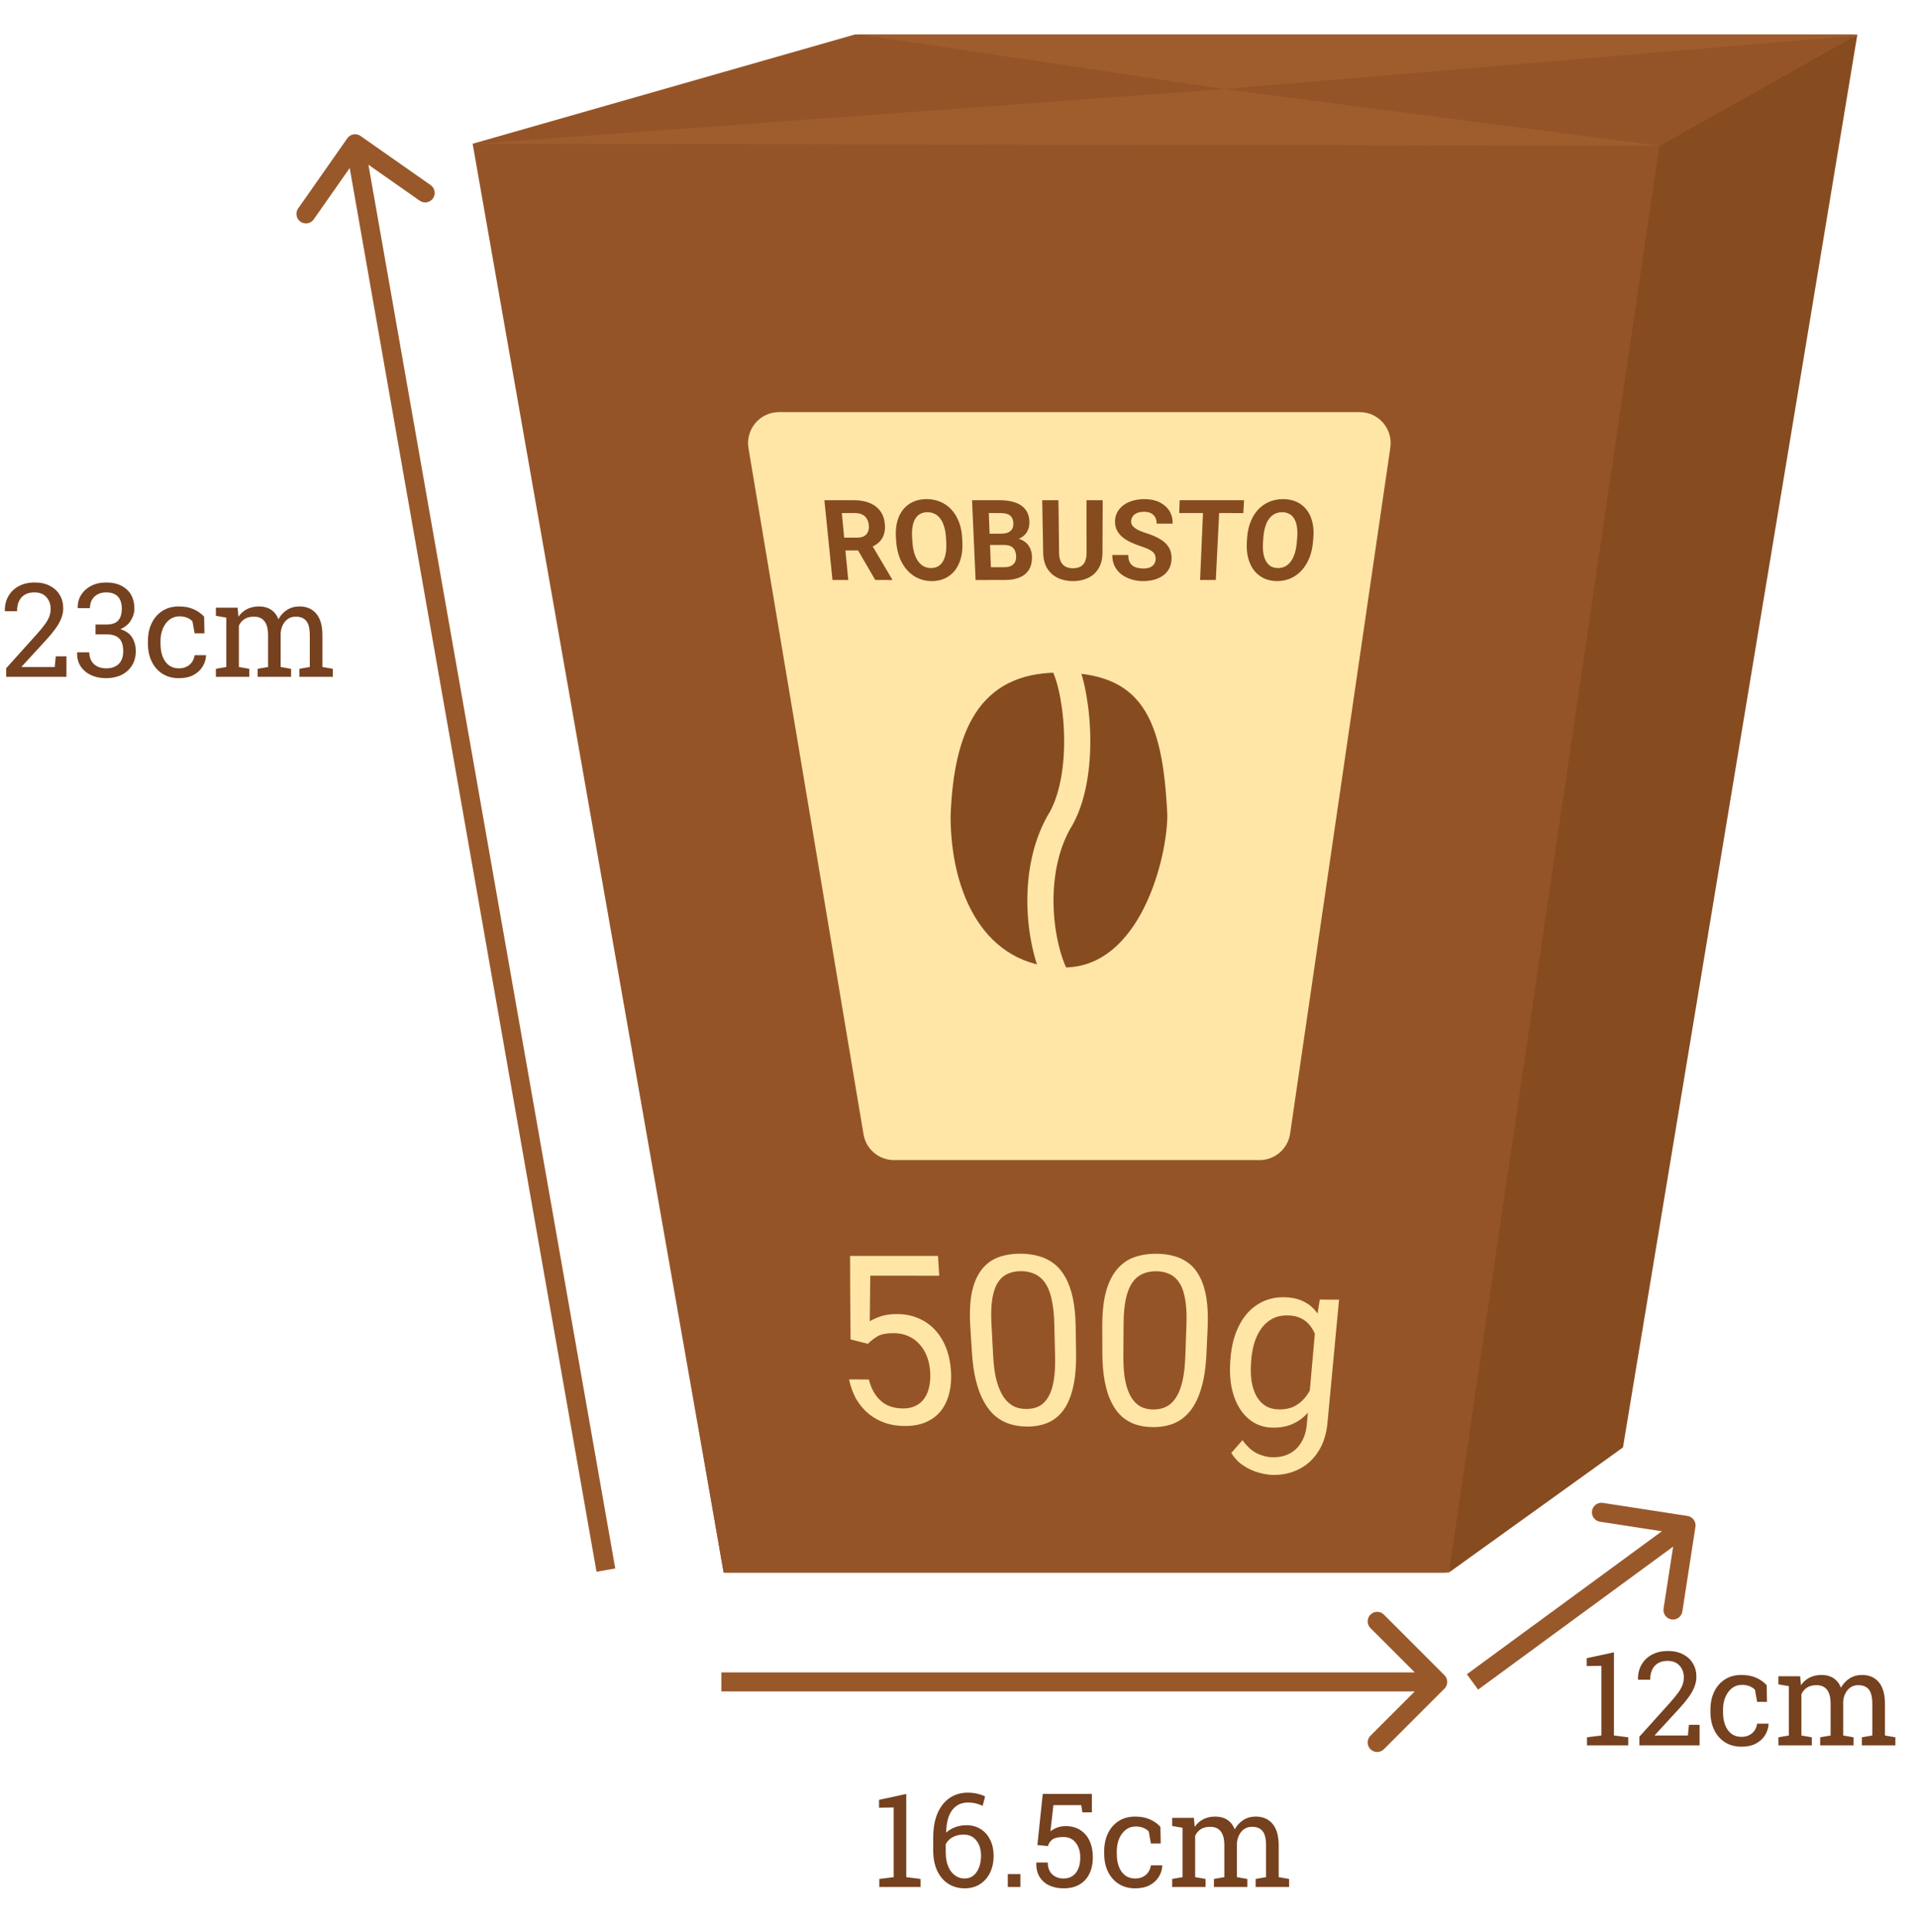 <svg width="806" height="812" viewBox="0 0 806 812" fill="none" xmlns="http://www.w3.org/2000/svg">
<path d="M359.5 14.48H779.196L680.64 608.43L607.46 661.04H304.27L198.72 60.43L359.5 14.48Z" fill="#955427"/>
<path d="M667.247 733.665V730.281L673.29 729.53V700.23L667.14 700.338V697.034L678.58 694.564V729.53L684.596 730.281V733.665H667.247ZM689.269 733.665V730.04L702.079 715.806C703.6 714.106 704.791 712.655 705.65 711.456C706.51 710.238 707.11 709.137 707.45 708.153C707.79 707.168 707.96 706.147 707.96 705.091C707.96 703.14 707.369 701.501 706.188 700.177C705.006 698.834 703.314 698.162 701.112 698.162C698.82 698.162 697.03 698.852 695.741 700.23C694.47 701.609 693.834 703.56 693.834 706.085H688.758L688.705 705.924C688.651 703.668 689.125 701.645 690.128 699.854C691.131 698.046 692.581 696.623 694.479 695.584C696.394 694.528 698.668 694 701.3 694C703.771 694 705.892 694.474 707.665 695.423C709.455 696.354 710.833 697.634 711.8 699.263C712.767 700.893 713.25 702.764 713.25 704.876C713.25 706.309 712.964 707.732 712.391 709.146C711.836 710.561 711.013 712.011 709.92 713.497C708.846 714.983 707.548 716.549 706.026 718.197L695.741 729.395L695.794 729.53H709.679L710.108 725.045H714.593V733.665H689.269ZM732.184 734.229C729.552 734.229 727.26 733.621 725.309 732.403C723.357 731.168 721.844 729.458 720.77 727.274C719.696 725.089 719.159 722.565 719.159 719.7V718.573C719.159 715.815 719.678 713.345 720.716 711.16C721.755 708.976 723.25 707.248 725.201 705.977C727.153 704.706 729.48 704.071 732.184 704.071C734.529 704.071 736.579 704.455 738.333 705.225C740.106 705.995 741.592 707.052 742.792 708.394L742.926 715.377H738.79L737.877 710.301C737.268 709.674 736.507 709.173 735.594 708.797C734.681 708.421 733.607 708.233 732.372 708.233C730.796 708.233 729.409 708.699 728.209 709.63C727.027 710.561 726.105 711.805 725.443 713.363C724.78 714.92 724.449 716.657 724.449 718.573V719.7C724.449 721.813 724.754 723.648 725.362 725.206C725.989 726.763 726.875 727.972 728.021 728.831C729.185 729.673 730.563 730.094 732.157 730.094C733.947 730.094 735.433 729.601 736.615 728.616C737.796 727.632 738.521 726.28 738.79 724.561H743.543L743.597 724.722C743.508 726.387 743.015 727.945 742.12 729.395C741.225 730.845 739.945 732.018 738.28 732.913C736.633 733.791 734.601 734.229 732.184 734.229ZM747.733 733.665V730.281L752.11 729.53V708.77L747.733 708.018V704.608H756.864L757.213 708.394C758.144 707.016 759.343 705.95 760.812 705.198C762.28 704.447 763.98 704.071 765.914 704.071C767.848 704.071 769.504 704.518 770.882 705.413C772.279 706.309 773.326 707.651 774.024 709.442C774.938 707.795 776.146 706.488 777.65 705.521C779.154 704.554 780.908 704.071 782.914 704.071C785.886 704.071 788.231 705.091 789.95 707.132C791.668 709.155 792.528 712.208 792.528 716.29V729.53L796.905 730.281V733.665H782.833V730.281L787.21 729.53V716.236C787.21 713.372 786.718 711.348 785.733 710.167C784.749 708.967 783.29 708.367 781.356 708.367C779.512 708.367 778.026 709.021 776.898 710.328C775.788 711.617 775.143 713.246 774.964 715.216V729.53L779.342 730.281V733.665H765.296V730.281L769.674 729.53V716.236C769.674 713.515 769.164 711.527 768.143 710.274C767.14 709.003 765.681 708.367 763.766 708.367C762.154 708.367 760.829 708.699 759.791 709.361C758.753 710.024 757.956 710.955 757.401 712.154V729.53L761.778 730.281V733.665H747.733Z" fill="#76411F"/>
<path d="M369.701 793.204V789.82L375.743 789.068V759.769L369.593 759.876V756.573L381.034 754.102V789.068L387.049 789.82V793.204H369.701ZM405.606 793.768C403.064 793.768 400.79 793.15 398.785 791.915C396.798 790.661 395.231 788.844 394.085 786.463C392.94 784.082 392.367 781.199 392.367 777.815V772.552C392.367 768.416 392.984 764.943 394.22 762.132C395.473 759.303 397.192 757.164 399.376 755.713C401.578 754.263 404.103 753.538 406.949 753.538C408.274 753.538 409.59 753.69 410.897 753.995C412.222 754.299 413.314 754.684 414.173 755.149L413.153 759.097C412.311 758.685 411.389 758.354 410.387 758.104C409.384 757.835 408.238 757.701 406.949 757.701C404.21 757.701 402.026 758.739 400.396 760.816C398.785 762.875 397.926 765.99 397.818 770.162L397.926 770.269C398.928 769.338 400.155 768.604 401.605 768.067C403.055 767.512 404.622 767.234 406.305 767.234C408.632 767.234 410.655 767.789 412.374 768.899C414.093 769.992 415.418 771.504 416.349 773.438C417.298 775.372 417.772 777.574 417.772 780.044C417.772 782.748 417.271 785.129 416.268 787.188C415.265 789.247 413.851 790.858 412.025 792.022C410.199 793.186 408.059 793.768 405.606 793.768ZM405.606 789.632C407.057 789.632 408.292 789.211 409.312 788.37C410.333 787.528 411.112 786.382 411.649 784.932C412.204 783.482 412.481 781.853 412.481 780.044C412.481 777.466 411.828 775.345 410.521 773.68C409.232 772.015 407.442 771.182 405.15 771.182C403.95 771.182 402.858 771.352 401.874 771.692C400.907 772.015 400.065 772.48 399.349 773.089C398.651 773.68 398.078 774.378 397.63 775.184V778.326C397.63 781.96 398.382 784.753 399.886 786.705C401.408 788.656 403.315 789.632 405.606 789.632ZM423.734 793.204V787.779H429.024V793.204H423.734ZM447.125 793.768C444.923 793.768 442.944 793.365 441.19 792.559C439.453 791.753 438.093 790.563 437.108 788.987C436.123 787.394 435.658 785.424 435.711 783.079L435.765 782.918H440.545C440.545 785.031 441.154 786.678 442.372 787.859C443.607 789.041 445.191 789.632 447.125 789.632C449.363 789.632 451.1 788.844 452.335 787.269C453.57 785.693 454.188 783.536 454.188 780.796C454.188 778.272 453.561 776.213 452.308 774.62C451.073 773.008 449.354 772.203 447.152 772.203C445.075 772.203 443.562 772.516 442.613 773.143C441.682 773.769 441.002 774.727 440.572 776.016L436.168 775.56L438.424 754.102H459.076V761.836H455.101L454.591 758.802H442.909L441.646 769.786C442.184 769.374 442.765 769.016 443.392 768.711C444.019 768.389 444.699 768.13 445.433 767.933C446.185 767.736 447 767.628 447.877 767.61C450.276 767.592 452.344 768.121 454.081 769.195C455.817 770.251 457.151 771.773 458.082 773.76C459.013 775.73 459.479 778.057 459.479 780.743C459.479 783.357 459.004 785.639 458.055 787.591C457.124 789.542 455.737 791.064 453.893 792.156C452.066 793.23 449.811 793.768 447.125 793.768ZM477.284 793.768C474.652 793.768 472.36 793.159 470.409 791.941C468.457 790.706 466.944 788.996 465.87 786.812C464.796 784.628 464.259 782.103 464.259 779.239V778.111C464.259 775.354 464.778 772.883 465.816 770.699C466.855 768.514 468.35 766.787 470.301 765.516C472.253 764.244 474.58 763.609 477.284 763.609C479.629 763.609 481.679 763.994 483.434 764.764C485.206 765.534 486.692 766.59 487.892 767.933L488.026 774.915H483.89L482.977 769.839C482.368 769.213 481.607 768.711 480.694 768.335C479.781 767.959 478.707 767.771 477.472 767.771C475.896 767.771 474.509 768.237 473.309 769.168C472.127 770.099 471.205 771.343 470.543 772.901C469.881 774.458 469.549 776.195 469.549 778.111V779.239C469.549 781.351 469.854 783.187 470.462 784.744C471.089 786.302 471.975 787.51 473.121 788.37C474.285 789.211 475.663 789.632 477.257 789.632C479.047 789.632 480.533 789.139 481.715 788.155C482.896 787.17 483.622 785.818 483.89 784.1H488.644L488.697 784.261C488.608 785.926 488.115 787.483 487.22 788.934C486.325 790.384 485.045 791.556 483.38 792.452C481.733 793.329 479.701 793.768 477.284 793.768ZM492.833 793.204V789.82L497.21 789.068V768.309L492.833 767.557V764.146H501.964L502.313 767.933C503.244 766.554 504.444 765.489 505.912 764.737C507.38 763.985 509.081 763.609 511.014 763.609C512.948 763.609 514.604 764.056 515.982 764.952C517.379 765.847 518.426 767.19 519.125 768.98C520.038 767.333 521.246 766.026 522.75 765.059C524.254 764.092 526.008 763.609 528.014 763.609C530.986 763.609 533.331 764.629 535.05 766.67C536.769 768.694 537.628 771.746 537.628 775.828V789.068L542.005 789.82V793.204H527.933V789.82L532.311 789.068V775.774C532.311 772.91 531.818 770.887 530.833 769.705C529.849 768.506 528.39 767.906 526.456 767.906C524.612 767.906 523.126 768.559 521.998 769.866C520.888 771.155 520.243 772.785 520.064 774.754V789.068L524.442 789.82V793.204H510.396V789.82L514.774 789.068V775.774C514.774 773.053 514.264 771.066 513.243 769.812C512.241 768.541 510.781 767.906 508.866 767.906C507.254 767.906 505.93 768.237 504.891 768.899C503.853 769.562 503.056 770.493 502.501 771.692V789.068L506.878 789.82V793.204H492.833Z" fill="#76411F"/>
<path d="M607.317 709.83C608.879 708.268 608.879 705.735 607.317 704.173L581.861 678.717C580.299 677.155 577.766 677.155 576.204 678.717C574.642 680.279 574.642 682.812 576.204 684.374L598.831 707.001L576.204 729.629C574.642 731.191 574.642 733.723 576.204 735.285C577.766 736.848 580.299 736.848 581.861 735.285L607.317 709.83ZM303.288 711.001H604.488V703.001H303.288V711.001Z" fill="#99582A"/>
<path d="M712.843 641.806C713.18 639.622 711.683 637.578 709.501 637.241L673.93 631.751C671.748 631.414 669.705 632.911 669.368 635.095C669.031 637.279 670.527 639.322 672.71 639.659L704.328 644.54L699.445 676.172C699.108 678.356 700.604 680.4 702.787 680.737C704.969 681.074 707.012 679.576 707.349 677.393L712.843 641.806ZM621.468 710.229L711.253 644.423L706.527 637.968L616.741 703.774L621.468 710.229Z" fill="#99582A"/>
<path d="M151.591 57.159C149.782 55.891 147.287 56.33 146.02 58.139L125.359 87.624C124.091 89.433 124.529 91.928 126.338 93.195C128.147 94.463 130.642 94.024 131.91 92.215L150.275 66.006L176.479 84.368C178.288 85.636 180.782 85.197 182.05 83.388C183.318 81.578 182.879 79.084 181.07 77.816L151.591 57.159ZM258.681 659.304L153.235 59.741L145.356 61.128L250.802 660.691L258.681 659.304Z" fill="#99582A"/>
<path d="M2.605 284.516V280.89L15.415 266.657C16.937 264.956 18.127 263.506 18.987 262.306C19.846 261.089 20.446 259.988 20.786 259.003C21.126 258.018 21.296 256.998 21.296 255.941C21.296 253.99 20.706 252.352 19.524 251.027C18.342 249.684 16.65 249.013 14.448 249.013C12.157 249.013 10.366 249.702 9.077 251.081C7.806 252.459 7.17 254.411 7.17 256.935H2.095L2.041 256.774C1.987 254.518 2.462 252.495 3.464 250.705C4.467 248.896 5.917 247.473 7.815 246.435C9.731 245.378 12.004 244.85 14.636 244.85C17.107 244.85 19.229 245.325 21.001 246.273C22.791 247.204 24.17 248.485 25.137 250.114C26.104 251.743 26.587 253.614 26.587 255.727C26.587 257.159 26.3 258.582 25.727 259.997C25.172 261.411 24.349 262.861 23.257 264.347C22.183 265.833 20.885 267.4 19.363 269.047L9.077 280.246L9.131 280.38H23.015L23.445 275.895H27.93V284.516H2.605ZM44.634 285.08C42.253 285.08 40.131 284.65 38.269 283.791C36.407 282.913 34.948 281.678 33.892 280.084C32.853 278.473 32.361 276.566 32.415 274.364L32.495 274.203H37.544C37.544 275.582 37.83 276.772 38.403 277.775C38.976 278.778 39.791 279.556 40.847 280.111C41.904 280.666 43.166 280.944 44.634 280.944C46.872 280.944 48.626 280.335 49.898 279.118C51.169 277.9 51.804 276.101 51.804 273.72C51.804 271.303 51.24 269.521 50.112 268.375C48.984 267.23 47.203 266.657 44.768 266.657H40.149V262.521H44.768C46.326 262.521 47.579 262.261 48.528 261.742C49.477 261.205 50.157 260.444 50.569 259.459C50.998 258.457 51.213 257.257 51.213 255.861C51.213 253.623 50.658 251.922 49.548 250.758C48.438 249.595 46.8 249.013 44.634 249.013C43.255 249.013 42.056 249.29 41.035 249.845C40.015 250.382 39.218 251.152 38.645 252.155C38.09 253.139 37.812 254.303 37.812 255.646H32.737L32.683 255.485C32.629 253.515 33.095 251.725 34.08 250.114C35.082 248.502 36.488 247.222 38.296 246.273C40.122 245.325 42.235 244.85 44.634 244.85C48.25 244.85 51.133 245.817 53.281 247.75C55.43 249.666 56.504 252.405 56.504 255.968C56.504 257.58 56.012 259.191 55.027 260.802C54.06 262.396 52.601 263.613 50.649 264.455C52.995 265.224 54.651 266.433 55.618 268.08C56.602 269.727 57.095 271.571 57.095 273.612C57.095 275.993 56.558 278.043 55.483 279.762C54.427 281.463 52.959 282.779 51.079 283.71C49.199 284.623 47.051 285.08 44.634 285.08ZM75.222 285.08C72.59 285.08 70.299 284.471 68.347 283.253C66.396 282.018 64.883 280.308 63.809 278.124C62.734 275.94 62.197 273.415 62.197 270.551V269.423C62.197 266.666 62.717 264.195 63.755 262.011C64.793 259.826 66.288 258.099 68.24 256.828C70.191 255.556 72.519 254.921 75.222 254.921C77.567 254.921 79.618 255.306 81.372 256.076C83.144 256.846 84.63 257.902 85.83 259.245L85.964 266.227H81.829L80.915 261.151C80.307 260.525 79.546 260.023 78.633 259.647C77.72 259.271 76.645 259.083 75.41 259.083C73.835 259.083 72.447 259.549 71.248 260.48C70.066 261.411 69.144 262.655 68.481 264.213C67.819 265.771 67.488 267.507 67.488 269.423V270.551C67.488 272.663 67.792 274.499 68.401 276.056C69.028 277.614 69.914 278.822 71.06 279.682C72.223 280.523 73.602 280.944 75.195 280.944C76.986 280.944 78.472 280.451 79.653 279.467C80.835 278.482 81.56 277.13 81.829 275.412H86.582L86.636 275.573C86.546 277.238 86.054 278.795 85.159 280.246C84.263 281.696 82.983 282.868 81.318 283.764C79.671 284.641 77.639 285.08 75.222 285.08ZM90.772 284.516V281.132L95.149 280.38V259.621L90.772 258.869V255.458H99.902L100.251 259.245C101.182 257.866 102.382 256.801 103.85 256.049C105.318 255.297 107.019 254.921 108.953 254.921C110.886 254.921 112.542 255.368 113.921 256.264C115.317 257.159 116.365 258.502 117.063 260.292C117.976 258.645 119.185 257.338 120.688 256.371C122.192 255.404 123.947 254.921 125.952 254.921C128.924 254.921 131.27 255.941 132.988 257.982C134.707 260.006 135.566 263.058 135.566 267.14V280.38L139.944 281.132V284.516H125.872V281.132L130.249 280.38V267.086C130.249 264.222 129.757 262.199 128.772 261.017C127.787 259.818 126.328 259.218 124.395 259.218C122.55 259.218 121.064 259.871 119.937 261.178C118.826 262.467 118.182 264.097 118.003 266.066V280.38L122.38 281.132V284.516H108.335V281.132L112.712 280.38V267.086C112.712 264.365 112.202 262.378 111.182 261.125C110.179 259.853 108.72 259.218 106.804 259.218C105.193 259.218 103.868 259.549 102.83 260.211C101.791 260.874 100.994 261.805 100.439 263.004V280.38L104.817 281.132V284.516H90.772Z" fill="#76411F"/>
<path d="M200.452 60.435H698.45L609.19 661.042H304.244L200.452 60.435Z" fill="#955427"/>
<path d="M697.675 61.295L780.928 14.475L682.371 608.434L609.186 661.042L697.675 61.295Z" fill="#874B20"/>
<path d="M361.233 14.475L780.93 14.475L697.678 61.293L200.452 60.435L361.233 14.475Z" fill="#9F5C2D"/>
<path d="M361.231 14.475L514.703 37.455L200.452 60.435L361.231 14.475Z" fill="#955427"/>
<path d="M779.884 14.998L514.702 37.455L697.66 61.3L779.884 14.998Z" fill="#955427"/>
<path d="M314.703 188.394C313.373 180.467 319.485 173.244 327.524 173.244H571.702C579.63 173.244 585.712 180.279 584.566 188.124L542.428 476.529C541.495 482.915 536.018 487.649 529.564 487.649H375.887C369.537 487.649 364.116 483.062 363.066 476.799L314.703 188.394Z" fill="#FFE6A7"/>
<path d="M490.797 342.639C490.797 360.5 479.5 406.69 447.303 406.69C413.5 406.69 399.675 375 399.675 342.994C400.99 307.689 411.42 282.944 444.797 282.724C479.824 282.494 488.855 301.004 490.797 342.639Z" fill="#874B20"/>
<path d="M446.336 277.698C452.534 286.79 457.369 323.157 446.336 343.735C433.195 364.788 436.542 395.733 444.051 410.726" stroke="#FFE6A7" stroke-width="11" stroke-linecap="round"/>
<path d="M346.615 210.275C350.731 210.275 354.854 210.271 358.985 210.263C361.511 210.263 363.722 210.645 365.608 211.409C367.516 212.184 369.02 213.33 370.12 214.835C371.232 216.34 371.86 218.182 372.04 220.383C372.186 222.18 372.006 223.719 371.512 224.999C371.03 226.291 370.289 227.358 369.278 228.211C368.291 229.054 367.101 229.717 365.72 230.233C365.039 230.623 364.366 231.004 363.7 231.379C360.182 231.386 356.665 231.39 353.148 231.39C352.954 229.593 352.759 227.792 352.564 225.988C355.191 225.988 357.821 225.991 360.456 225.999C361.634 225.988 362.588 225.785 363.329 225.359C364.081 224.932 364.609 224.314 364.923 223.562C365.26 222.787 365.395 221.888 365.305 220.877C365.215 219.799 364.934 218.889 364.474 218.092C364.014 217.306 363.363 216.71 362.521 216.295C361.69 215.89 360.669 215.666 359.457 215.666C357.623 215.666 355.786 215.67 353.945 215.677C354.851 225.044 355.752 234.423 356.65 243.812C354.443 243.812 352.231 243.808 350.016 243.801C348.879 232.629 347.745 221.454 346.615 210.275ZM368.01 243.801C365.129 238.814 362.229 233.835 359.311 228.863C361.675 228.833 364.04 228.811 366.405 228.796C369.316 233.692 372.204 238.586 375.07 243.475C375.085 243.58 375.097 243.692 375.104 243.812C372.739 243.812 370.375 243.808 368.01 243.801ZM404.547 226.246C404.577 226.785 404.603 227.313 404.626 227.83C404.761 230.39 404.547 232.67 403.975 234.703C403.414 236.736 402.56 238.455 401.427 239.892C400.293 241.296 398.901 242.386 397.262 243.138C395.635 243.891 393.816 244.261 391.773 244.273C389.764 244.273 387.889 243.891 386.161 243.127C384.455 242.386 382.928 241.307 381.603 239.881C380.279 238.455 379.201 236.736 378.359 234.703C377.54 232.682 377.024 230.379 376.822 227.841C376.784 227.317 376.747 226.785 376.709 226.246C376.507 223.685 376.676 221.405 377.203 219.383C377.72 217.351 378.561 215.621 379.695 214.206C380.863 212.779 382.277 211.679 383.938 210.926C385.622 210.185 387.508 209.803 389.584 209.803C391.695 209.803 393.614 210.174 395.376 210.937C397.15 211.679 398.699 212.779 400.012 214.195C401.337 215.621 402.392 217.362 403.178 219.395C403.964 221.405 404.424 223.674 404.547 226.246ZM397.846 227.841C397.809 227.302 397.775 226.759 397.745 226.212C397.644 224.426 397.408 222.854 397.004 221.506C396.611 220.147 396.084 219.013 395.41 218.103C394.748 217.171 393.94 216.475 393.03 216.025C392.11 215.554 391.077 215.306 389.921 215.306C388.776 215.318 387.766 215.554 386.902 216.014C386.06 216.486 385.353 217.171 384.803 218.103C384.253 219.013 383.882 220.158 383.658 221.495C383.433 222.865 383.388 224.426 383.512 226.212C383.549 226.751 383.587 227.291 383.624 227.83C383.747 229.615 384.017 231.165 384.421 232.547C384.836 233.895 385.364 235.04 386.037 235.961C386.711 236.882 387.508 237.579 388.406 238.073C389.304 238.533 390.314 238.769 391.448 238.78C392.57 238.769 393.547 238.545 394.4 238.073C395.242 237.579 395.938 236.882 396.476 235.961C397.015 235.04 397.397 233.883 397.644 232.536C397.88 231.165 397.936 229.604 397.846 227.841ZM422.294 229.076C419.51 229.084 416.719 229.088 413.92 229.088C413.838 227.5 413.759 225.917 413.684 224.337C416.034 224.344 418.388 224.344 420.745 224.337C422.002 224.337 423.012 224.179 423.787 223.865C424.584 223.505 425.156 223.023 425.527 222.405C425.908 221.765 426.099 220.978 426.065 220.057C426.043 219.002 425.819 218.17 425.403 217.53C425.01 216.868 424.393 216.407 423.562 216.104C422.765 215.812 421.721 215.666 420.442 215.677C418.878 215.67 417.31 215.666 415.739 215.666C416.105 225.048 416.468 234.426 416.827 243.801C414.612 243.801 412.401 243.805 410.193 243.812C409.692 232.633 409.191 221.454 408.689 210.275C412.543 210.267 416.401 210.267 420.262 210.275C422.193 210.275 423.922 210.443 425.459 210.825C426.997 211.196 428.31 211.746 429.388 212.499C430.466 213.24 431.308 214.206 431.891 215.351C432.475 216.497 432.789 217.845 432.834 219.406C432.857 220.787 432.587 222.068 431.992 223.236C431.42 224.393 430.488 225.359 429.208 226.077C427.951 226.83 426.268 227.223 424.202 227.313C423.566 227.897 422.93 228.485 422.294 229.076ZM422.507 243.801C419.237 243.801 415.971 243.805 412.708 243.812C413.501 242.015 414.294 240.218 415.087 238.421C417.497 238.421 419.91 238.421 422.328 238.421C423.495 238.421 424.438 238.23 425.167 237.837C425.908 237.444 426.425 236.905 426.773 236.231C427.109 235.557 427.255 234.782 427.233 233.906C427.199 232.918 427.02 232.064 426.672 231.334C426.335 230.615 425.807 230.076 425.1 229.683C424.382 229.278 423.461 229.088 422.294 229.076C420.139 229.084 417.984 229.088 415.828 229.088C415.783 227.508 415.739 225.928 415.694 224.348C418.388 224.348 421.085 224.348 423.787 224.348C424.326 224.962 424.864 225.583 425.403 226.212C427.379 226.167 428.995 226.538 430.219 227.291C431.476 228.032 432.385 228.986 432.958 230.166C433.553 231.356 433.867 232.614 433.9 233.962C433.945 236.119 433.541 237.927 432.666 239.398C431.801 240.858 430.511 241.959 428.782 242.7C427.087 243.43 424.988 243.812 422.507 243.801ZM456.822 210.275C459.082 210.267 461.349 210.263 463.624 210.263C463.594 217.646 463.561 225.033 463.523 232.423C463.512 235.007 462.962 237.174 461.884 238.938C460.829 240.712 459.381 242.038 457.518 242.925C455.677 243.812 453.555 244.261 451.164 244.273C448.762 244.273 446.618 243.823 444.744 242.925C442.869 242.026 441.388 240.701 440.299 238.938C439.221 237.174 438.649 235.007 438.604 232.412C438.469 225.037 438.334 217.654 438.2 210.263C440.482 210.271 442.757 210.275 445.024 210.275C445.114 217.658 445.204 225.037 445.294 232.412C445.316 233.917 445.563 235.153 446.035 236.119C446.495 237.051 447.168 237.77 448.044 238.208C448.908 238.657 449.941 238.87 451.131 238.87C452.343 238.87 453.365 238.646 454.206 238.208C455.071 237.77 455.711 237.062 456.16 236.119C456.609 235.153 456.844 233.917 456.844 232.423C456.837 225.033 456.829 217.65 456.822 210.275ZM485.894 235.018C485.906 234.434 485.838 233.895 485.659 233.423C485.513 232.929 485.221 232.479 484.761 232.086C484.312 231.66 483.672 231.266 482.853 230.851C482.022 230.447 480.944 230.042 479.62 229.604C478.16 229.11 476.769 228.571 475.444 227.953C474.142 227.347 472.986 226.628 471.976 225.819C470.977 224.988 470.202 224.022 469.63 222.933C469.068 221.843 468.799 220.574 468.81 219.136C468.821 217.732 469.136 216.463 469.753 215.34C470.359 214.172 471.223 213.195 472.324 212.386C473.435 211.544 474.726 210.915 476.219 210.477C477.734 210.028 479.395 209.814 481.18 209.803C483.627 209.803 485.749 210.252 487.545 211.128C489.352 212.038 490.721 213.251 491.687 214.812C492.641 216.362 493.09 218.126 493.034 220.114C490.789 220.114 488.544 220.114 486.299 220.114C486.321 219.136 486.153 218.283 485.76 217.553C485.378 216.8 484.783 216.194 483.986 215.767C483.189 215.329 482.19 215.127 480.967 215.127C479.777 215.127 478.789 215.306 478.003 215.666C477.206 216.025 476.611 216.508 476.207 217.137C475.814 217.721 475.601 218.406 475.59 219.159C475.579 219.72 475.702 220.237 475.972 220.709C476.252 221.169 476.656 221.585 477.218 221.978C477.756 222.394 478.43 222.753 479.238 223.124C480.046 223.461 480.978 223.809 482.033 224.157C483.807 224.696 485.356 225.336 486.68 226.01C488.038 226.706 489.15 227.493 490.036 228.335C490.912 229.211 491.574 230.188 492.001 231.266C492.427 232.367 492.618 233.591 492.573 234.984C492.528 236.433 492.214 237.736 491.63 238.904C491.047 240.038 490.227 241.027 489.172 241.824C488.117 242.622 486.871 243.217 485.423 243.644C483.997 244.048 482.381 244.261 480.619 244.273C479.036 244.261 477.465 244.048 475.938 243.61C474.389 243.172 472.986 242.509 471.74 241.622C470.494 240.723 469.495 239.578 468.754 238.196C468.013 236.815 467.643 235.186 467.665 233.288C469.903 233.296 472.144 233.299 474.389 233.299C474.366 234.333 474.501 235.22 474.815 235.95C475.107 236.669 475.534 237.253 476.095 237.702C476.656 238.14 477.341 238.466 478.116 238.657C478.913 238.87 479.788 238.971 480.731 238.971C481.887 238.971 482.841 238.792 483.582 238.466C484.345 238.118 484.918 237.657 485.288 237.051C485.67 236.455 485.872 235.782 485.894 235.018ZM512.857 210.275C512.303 221.454 511.746 232.629 511.184 243.801C508.984 243.801 506.78 243.801 504.573 243.801C505.059 232.622 505.546 221.446 506.032 210.275C508.307 210.267 510.582 210.267 512.857 210.275ZM523.06 210.275C522.956 212.072 522.851 213.873 522.746 215.677C513.766 215.67 504.786 215.666 495.806 215.666C495.866 213.869 495.926 212.072 495.986 210.275C505.011 210.275 514.035 210.275 523.06 210.275ZM552.178 226.246C552.133 226.778 552.088 227.309 552.043 227.841C551.819 230.379 551.291 232.682 550.438 234.703C549.607 236.725 548.507 238.455 547.183 239.881C545.847 241.296 544.32 242.386 542.581 243.138C540.852 243.891 538.977 244.273 536.946 244.261C534.936 244.261 533.107 243.88 531.479 243.138C529.863 242.386 528.493 241.296 527.348 239.892C526.215 238.466 525.373 236.736 524.823 234.703C524.273 232.682 524.082 230.379 524.239 227.83C524.269 227.305 524.303 226.778 524.34 226.246C524.497 223.674 524.98 221.405 525.788 219.383C526.596 217.351 527.663 215.621 528.987 214.195C530.345 212.779 531.906 211.679 533.668 210.926C535.453 210.174 537.383 209.803 539.46 209.803C541.559 209.803 543.445 210.174 545.106 210.926C546.767 211.679 548.171 212.779 549.304 214.195C550.427 215.621 551.246 217.351 551.751 219.383C552.268 221.394 552.414 223.674 552.178 226.246ZM545.252 227.841C545.297 227.294 545.342 226.751 545.387 226.212C545.533 224.426 545.51 222.865 545.297 221.506C545.095 220.158 544.724 219.024 544.174 218.092C543.636 217.171 542.929 216.475 542.075 216.025C541.222 215.554 540.223 215.306 539.067 215.306C537.922 215.318 536.878 215.542 535.958 216.014C535.049 216.486 534.252 217.182 533.567 218.092C532.893 219.013 532.366 220.147 531.95 221.495C531.535 222.854 531.277 224.415 531.154 226.212C531.116 226.751 531.079 227.291 531.041 227.83C530.918 229.604 530.963 231.177 531.176 232.547C531.4 233.895 531.782 235.04 532.321 235.961C532.86 236.882 533.556 237.579 534.398 238.073C535.239 238.545 536.216 238.78 537.338 238.78C538.472 238.769 539.482 238.545 540.392 238.062C541.301 237.579 542.087 236.882 542.76 235.961C543.422 235.04 543.972 233.895 544.399 232.536C544.826 231.177 545.106 229.604 545.252 227.841Z" fill="#874B20"/>
<path d="M364.883 564.878C362.458 564.258 360.037 563.637 357.62 563.017C357.503 551.328 357.434 539.636 357.413 527.941C369.728 527.941 382.05 527.945 394.379 527.952C394.552 530.724 394.724 533.492 394.896 536.258C385.226 536.244 375.562 536.233 365.906 536.227C365.816 542.619 365.744 549.008 365.689 555.393C366.898 554.649 368.447 553.966 370.338 553.314C372.27 552.683 374.522 552.363 377.105 552.373C380.349 552.373 383.325 552.942 385.99 554.08C388.666 555.176 390.97 556.759 392.933 558.827C394.917 560.906 396.497 563.399 397.675 566.316C398.853 569.223 399.566 572.471 399.824 576.06C400.072 579.453 399.845 582.566 399.163 585.4C398.491 588.245 397.365 590.727 395.764 592.858C394.162 594.947 392.075 596.571 389.493 597.719C386.951 598.878 383.872 599.447 380.277 599.426C377.57 599.416 374.966 599.023 372.446 598.237C369.956 597.419 367.662 596.199 365.565 594.585C363.499 592.92 361.711 590.882 360.223 588.472C358.767 586.01 357.682 583.135 357 579.846C359.769 579.853 362.538 579.859 365.307 579.866C365.957 582.514 366.949 584.749 368.272 586.559C369.584 588.369 371.185 589.744 373.086 590.686C375.008 591.596 377.177 592.051 379.595 592.061C381.641 592.072 383.418 591.71 384.936 590.975C386.445 590.241 387.695 589.176 388.666 587.79C389.627 586.414 390.319 584.728 390.712 582.763C391.146 580.797 391.259 578.584 391.053 576.122C390.867 573.898 390.391 571.84 389.627 569.916C388.873 568.013 387.819 566.347 386.486 564.93C385.184 563.503 383.635 562.396 381.837 561.62C380.039 560.813 378.035 560.4 375.793 560.4C372.818 560.389 370.607 560.793 369.16 561.599C367.745 562.396 366.319 563.492 364.883 564.878ZM452.267 557.741C452.322 561.334 452.377 564.934 452.432 568.54C452.515 574.343 452.102 579.225 451.161 583.218C450.232 587.2 448.857 590.396 447.06 592.827C445.262 595.237 443.072 597.006 440.479 598.092C437.927 599.147 435.034 599.674 431.79 599.654C429.207 599.643 426.82 599.292 424.609 598.609C422.398 597.916 420.373 596.82 418.555 595.33C416.737 593.799 415.146 591.824 413.782 589.393C412.398 586.952 411.261 584.014 410.393 580.549C409.515 577.084 408.926 573.05 408.637 568.426C408.41 564.834 408.182 561.244 407.955 557.659C407.604 551.866 407.831 547.015 408.647 543.095C409.515 539.185 410.879 536.051 412.728 533.692C414.598 531.293 416.892 529.586 419.63 528.552C422.388 527.517 425.519 527 428.98 527C431.79 527.01 434.373 527.341 436.739 528.024C439.125 528.676 441.264 529.72 443.144 531.179C445.014 532.617 446.605 534.52 447.938 536.93C449.291 539.288 450.325 542.195 451.068 545.629C451.802 549.073 452.195 553.107 452.267 557.741ZM443.609 569.967C443.499 565.389 443.385 560.806 443.268 556.221C443.196 553.045 442.938 550.252 442.483 547.853C442.08 545.432 441.491 543.343 440.727 541.636C439.962 539.919 439.022 538.523 437.875 537.457C436.77 536.371 435.478 535.606 434.021 535.12C432.585 534.592 430.994 534.334 429.217 534.334C427.048 534.334 425.147 534.737 423.494 535.544C421.861 536.32 420.497 537.571 419.433 539.288C418.39 540.995 417.646 543.24 417.191 546.022C416.747 548.815 416.633 552.187 416.84 556.169C417.081 560.748 417.322 565.327 417.563 569.905C417.739 573.071 418.059 575.863 418.534 578.294C419.041 580.725 419.702 582.825 420.518 584.604C421.314 586.362 422.254 587.81 423.328 588.948C424.413 590.086 425.622 590.924 426.986 591.482C428.37 592.01 429.878 592.268 431.511 592.268C433.618 592.279 435.447 591.875 436.987 591.037C438.536 590.2 439.817 588.886 440.83 587.107C441.873 585.307 442.607 582.99 443.072 580.177C443.537 577.322 443.712 573.919 443.609 569.967ZM507.757 557.855C507.599 561.455 507.437 565.061 507.272 568.675C507.014 574.498 506.301 579.401 505.123 583.404C503.945 587.396 502.395 590.603 500.453 593.044C498.511 595.465 496.227 597.233 493.583 598.33C490.969 599.385 488.045 599.902 484.79 599.892C482.218 599.881 479.842 599.53 477.672 598.847C475.492 598.144 473.539 597.047 471.783 595.558C470.068 594.016 468.591 592.041 467.361 589.6C466.111 587.159 465.161 584.2 464.499 580.725C463.838 577.249 463.497 573.205 463.477 568.561C463.47 564.961 463.459 561.362 463.446 557.762C463.425 551.959 463.931 547.087 464.964 543.167C466.028 539.237 467.547 536.102 469.52 533.734C471.504 531.334 473.88 529.607 476.649 528.572C479.459 527.538 482.6 527.021 486.082 527.031C488.892 527.031 491.454 527.362 493.789 528.045C496.155 528.707 498.242 529.751 500.06 531.22C501.858 532.648 503.367 534.561 504.565 536.971C505.805 539.35 506.693 542.257 507.241 545.701C507.778 549.156 507.954 553.2 507.757 557.855ZM498.366 570.112C498.531 565.52 498.693 560.924 498.852 556.324C498.955 553.138 498.862 550.346 498.542 547.925C498.263 545.494 497.777 543.415 497.116 541.698C496.444 539.971 495.556 538.575 494.481 537.499C493.428 536.423 492.167 535.647 490.741 535.161C489.336 534.634 487.756 534.375 485.979 534.375C483.809 534.365 481.887 534.778 480.193 535.585C478.519 536.371 477.093 537.613 475.936 539.34C474.821 541.047 473.953 543.302 473.343 546.094C472.744 548.887 472.434 552.269 472.413 556.272C472.386 560.865 472.355 565.458 472.32 570.05C472.3 573.226 472.465 576.029 472.785 578.47C473.147 580.911 473.674 583.011 474.376 584.8C475.079 586.559 475.936 588.007 476.949 589.145C477.951 590.293 479.118 591.131 480.451 591.689C481.794 592.217 483.292 592.475 484.925 592.486C487.043 592.496 488.882 592.092 490.483 591.244C492.085 590.406 493.438 589.093 494.554 587.314C495.69 585.504 496.579 583.176 497.209 580.352C497.85 577.487 498.232 574.084 498.366 570.112ZM554.89 546.301C557.597 546.308 560.3 546.315 563 546.322C561.375 563.582 559.752 580.842 558.134 598.102C557.7 602.767 556.44 606.739 554.353 610.028C552.297 613.307 549.621 615.79 546.346 617.465C543.112 619.172 539.465 620.02 535.405 620C533.721 619.989 531.747 619.689 529.485 619.089C527.253 618.52 525.073 617.548 522.945 616.162C520.827 614.828 519.081 613.007 517.707 610.732C519.263 608.946 520.83 607.163 522.408 605.384C524.329 608.053 526.385 609.925 528.575 610.98C530.797 612.025 532.997 612.563 535.208 612.573C537.884 612.594 540.229 612.066 542.254 610.99C544.279 609.935 545.922 608.342 547.162 606.232C548.443 604.143 549.218 601.578 549.476 598.516C550.668 584.993 551.863 571.467 553.061 557.938C553.674 554.056 554.284 550.177 554.89 546.301ZM517.211 573.236C517.231 572.898 517.252 572.557 517.273 572.212C517.5 568.178 518.161 564.527 519.277 561.237C520.424 557.917 521.953 555.073 523.864 552.704C525.807 550.335 528.11 548.504 530.735 547.242C533.39 545.95 536.324 545.298 539.537 545.298C542.854 545.308 545.684 545.898 548.05 547.067C550.437 548.215 552.4 549.901 553.908 552.114C555.448 554.307 556.563 556.945 557.276 560.048C557.969 563.151 558.33 566.657 558.341 570.567C558.203 572.064 558.065 573.564 557.927 575.067C557.225 578.946 556.233 582.432 554.941 585.524C553.691 588.617 552.121 591.255 550.251 593.427C548.412 595.609 546.253 597.275 543.773 598.443C541.314 599.571 538.494 600.13 535.332 600.119C532.357 600.098 529.691 599.426 527.346 598.081C525.032 596.737 523.079 594.865 521.488 592.444C519.897 590.034 518.729 587.19 517.975 583.931C517.242 580.642 516.994 577.084 517.211 573.236ZM526.044 572.243C526.017 572.588 525.993 572.926 525.972 573.257C525.807 575.894 525.889 578.377 526.24 580.683C526.623 583 527.284 585.038 528.224 586.797C529.195 588.555 530.487 589.951 532.088 590.965C533.69 591.948 535.653 592.444 537.987 592.455C540.829 592.465 543.246 591.834 545.209 590.582C547.193 589.31 548.825 587.634 550.096 585.555C551.408 583.476 552.493 581.221 553.33 578.77C553.688 574.839 554.043 570.912 554.394 566.988C554.218 565.199 553.826 563.461 553.247 561.806C552.689 560.11 551.904 558.61 550.86 557.297C549.858 555.962 548.557 554.897 546.945 554.121C545.343 553.325 543.411 552.942 541.149 552.931C538.7 552.931 536.562 553.438 534.723 554.473C532.915 555.486 531.386 556.883 530.146 558.672C528.937 560.431 527.987 562.479 527.284 564.816C526.633 567.133 526.209 569.605 526.044 572.243Z" fill="#FFE6A7"/>
</svg>
